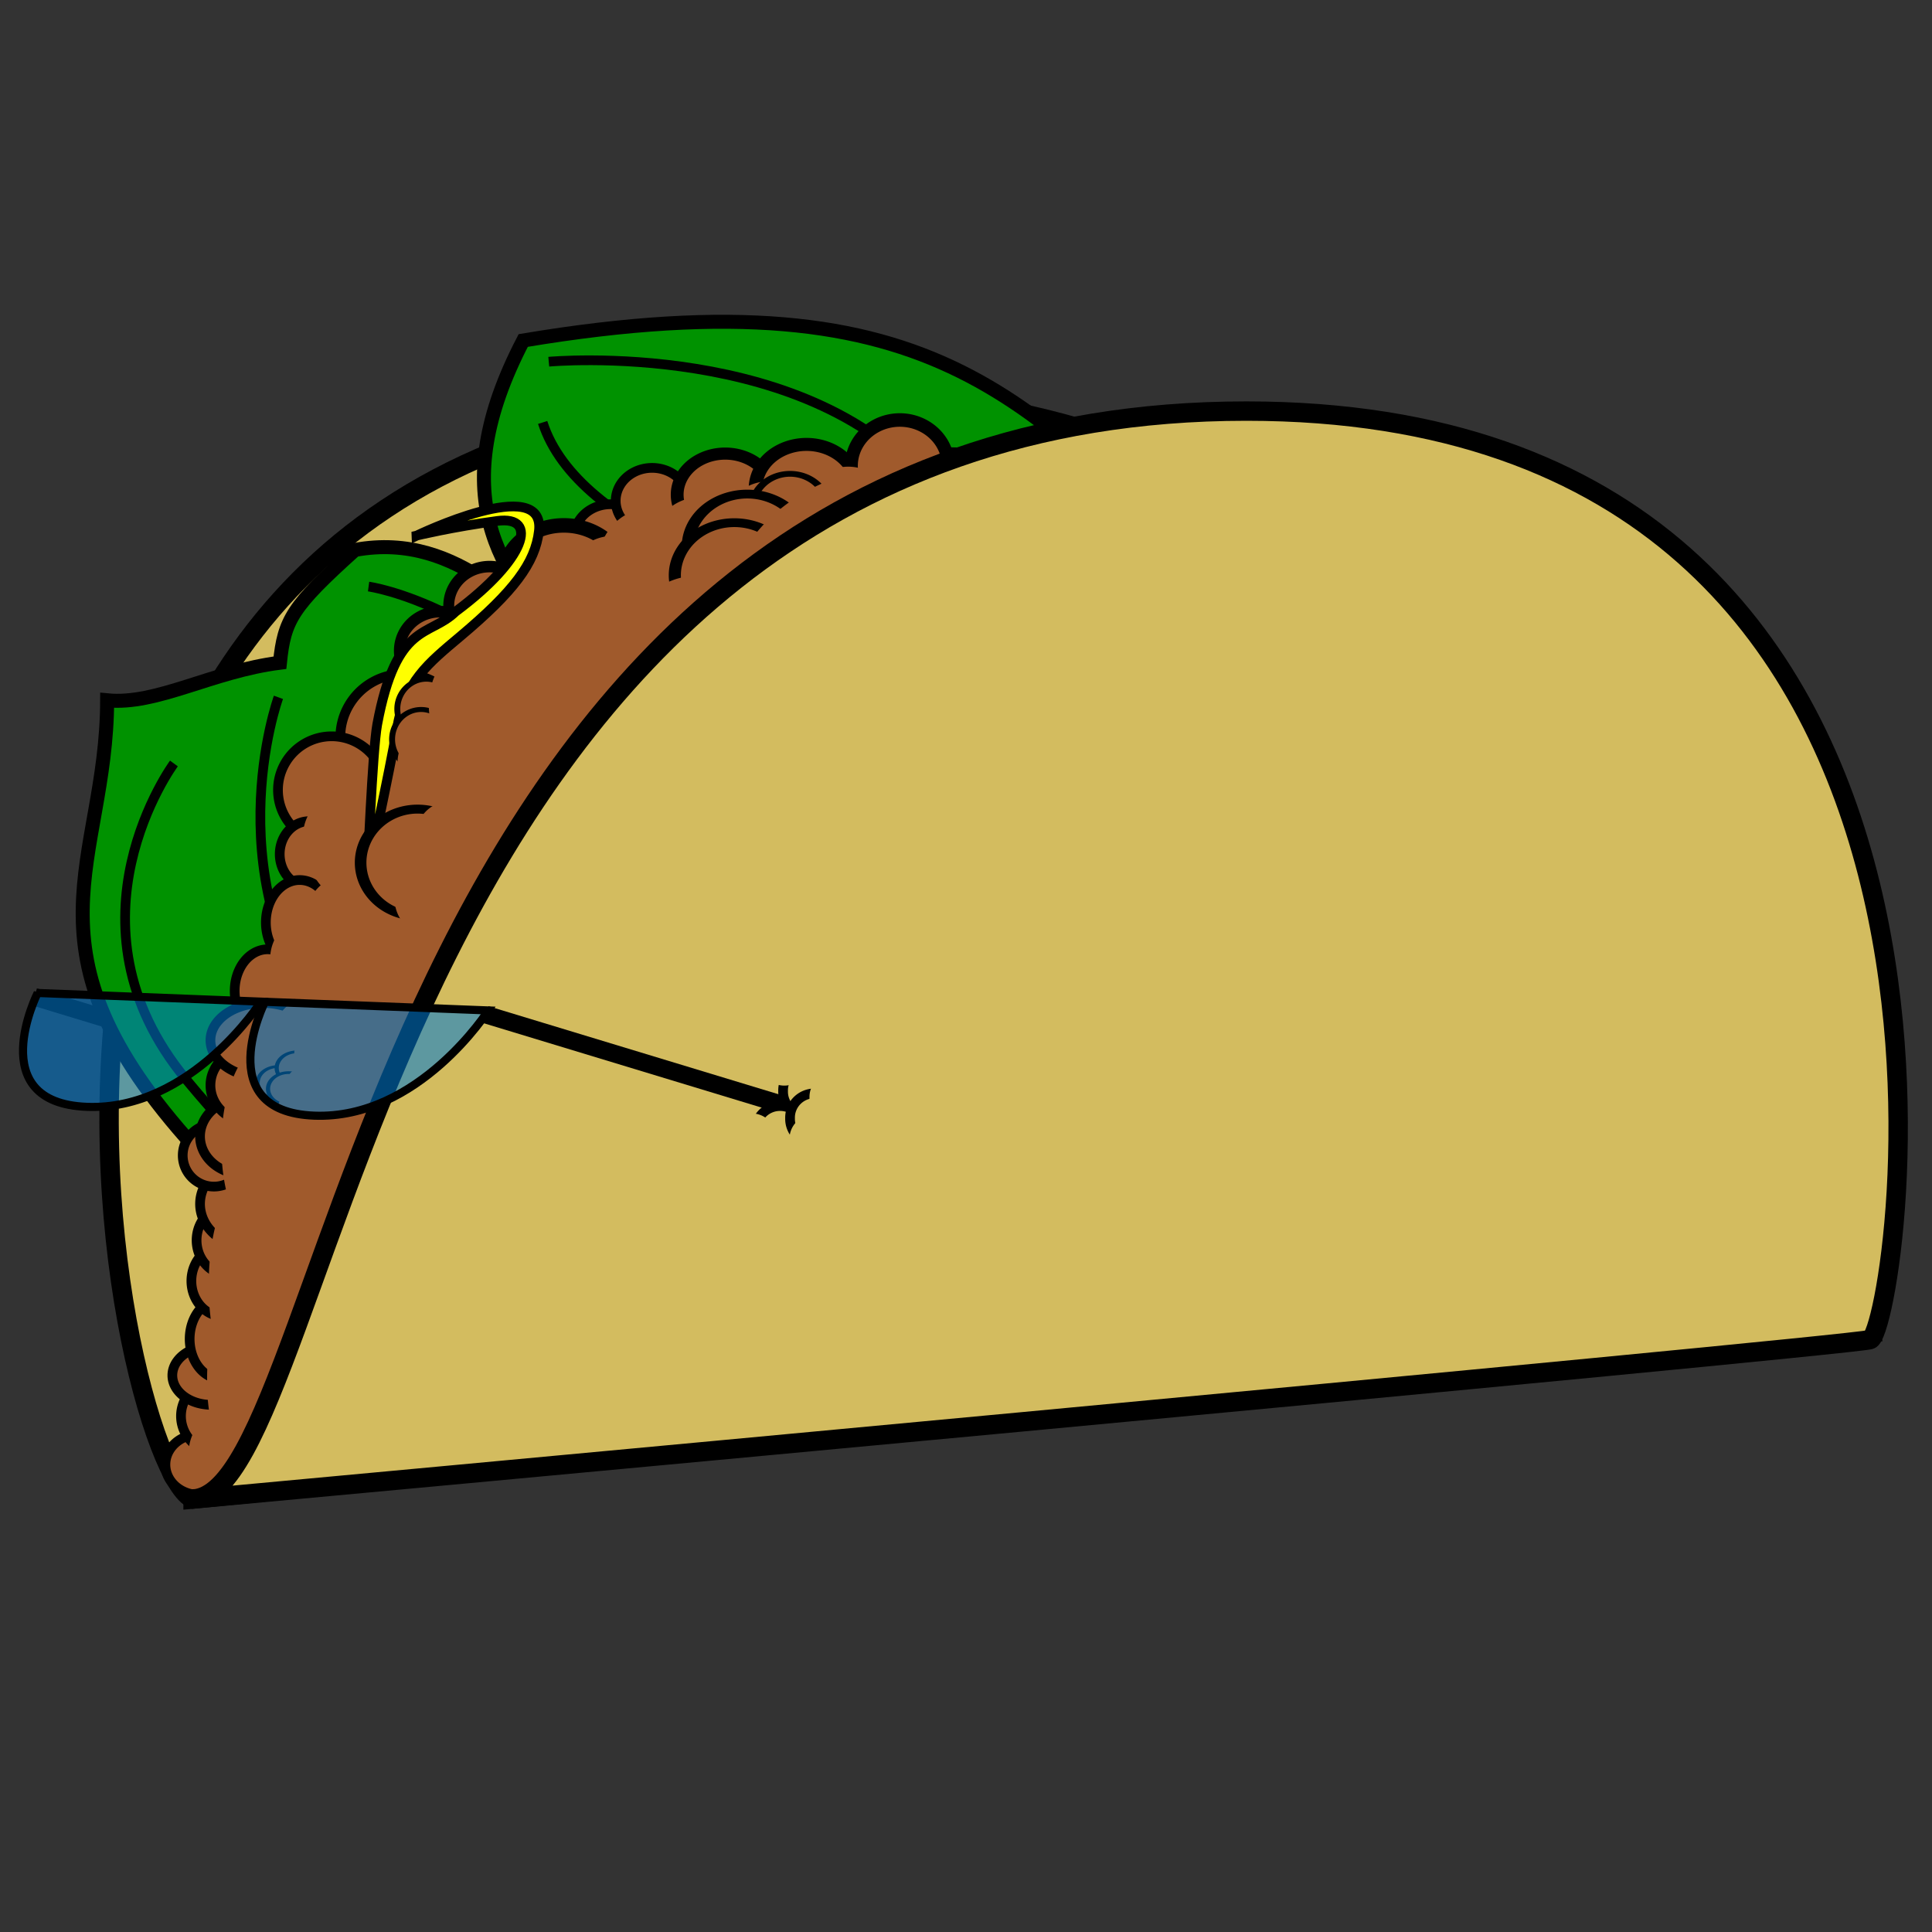 <?xml version="1.0" encoding="UTF-8" standalone="no"?>
<!-- Created with Inkscape (http://www.inkscape.org/) -->

<svg
   xmlns:dc="http://purl.org/dc/elements/1.1/"
   xmlns:cc="http://creativecommons.org/ns#"
   xmlns:rdf="http://www.w3.org/1999/02/22-rdf-syntax-ns#"
   xmlns:svg="http://www.w3.org/2000/svg"
   xmlns="http://www.w3.org/2000/svg"
   xmlns:sodipodi="http://sodipodi.sourceforge.net/DTD/sodipodi-0.dtd"
   xmlns:inkscape="http://www.inkscape.org/namespaces/inkscape"
   width="50"
   height="50"
   id="svg6809"
   version="1.1"
   inkscape:version="0.48.4 r9939"
   sodipodi:docname="Taco1.svg">
  <rect width="100%" height="100%" fill="#333333" stroke="none"/>
  <defs
     id="defs6811" />
  <sodipodi:namedview
     id="base"
     pagecolor="#ffffff"
     bordercolor="#666666"
     borderopacity="1.0"
     inkscape:pageopacity="0.0"
     inkscape:pageshadow="2"
     inkscape:zoom="8.3092903"
     inkscape:cx="40.455411"
     inkscape:cy="39.256369"
     inkscape:document-units="px"
     inkscape:current-layer="layer23"
     showgrid="false"
     inkscape:window-width="1440"
     inkscape:window-height="878"
     inkscape:window-x="-8"
     inkscape:window-y="-8"
     inkscape:window-maximized="1" />
  <g
     inkscape:groupmode="layer"
     id="layer22"
     inkscape:label="GlassesBack"
     transform="translate(0,-100)">
    <path
       style="fill:none;stroke:#000000;stroke-width:0.457;stroke-linecap:butt;stroke-linejoin:miter;stroke-miterlimit:4;stroke-opacity:1;stroke-dasharray:none"
       d="m 0.889,125.799 8.087,2.455"
       id="path8282"
       inkscape:connector-curvature="0" />
  </g>
  <g
     inkscape:label="BodyBack"
     inkscape:groupmode="layer"
     id="layer1"
     transform="translate(0,-1002.362)"
     style="display:inline">
    <path
       style="fill:#d3bc5f;fill-opacity:1;stroke:#000000;stroke-width:0.502px;stroke-linecap:butt;stroke-linejoin:miter;stroke-opacity:1"
       d="m 5.002,1041.156 c -1.973,-0.717 -7.971,-27.559 15.154,-28.604 21.331,-0.964 28.245,24.3 28.245,24.3 z"
       id="path6819"
       inkscape:connector-curvature="0"
       sodipodi:nodetypes="cscc" />
  </g>
  <g
     inkscape:groupmode="layer"
     id="layer21"
     inkscape:label="Lettuce"
     transform="translate(0,-100)">
    <path
       style="fill:#009200;fill-opacity:1;stroke:#000000;stroke-width:0.362;stroke-linecap:butt;stroke-linejoin:miter;stroke-miterlimit:4;stroke-opacity:1;stroke-dasharray:none"
       d="m 5.035,129.688 c -4.694,-5.172 -2.27,-7.346 -2.262,-11.564 1.284,0.129 2.707,-0.75 4.472,-0.973 0.113,-1.106 0.305,-1.445 1.942,-2.919 2.754,-0.509 4.406,1.833 5.547,2.49 -1.858,-1.858 -3.242,-3.969 -1.193,-7.91 10.926,-1.827 13.132,1.76 18.34,6.597 l 2.56,7.808 -4.695,10.507 c 0,0 -9.572,2.144 -10.309,1.845 -0.738,-0.3 -14.401,-5.882 -14.401,-5.882 z"
       id="path8222"
       inkscape:connector-curvature="0"
       sodipodi:nodetypes="cccccccccsc" />
    <path
       style="fill:none;stroke:#000000;stroke-width:0.251;stroke-linecap:butt;stroke-linejoin:miter;stroke-miterlimit:4;stroke-opacity:1;stroke-dasharray:none"
       d="m 14.202,109.361 c 0,0 6.848,-0.634 9.954,3.36"
       id="path8224"
       inkscape:connector-curvature="0" />
    <path
       style="fill:none;stroke:#000000;stroke-width:0.251;stroke-linecap:butt;stroke-linejoin:miter;stroke-miterlimit:4;stroke-opacity:1;stroke-dasharray:none"
       d="m 4.501,119.759 c 0,0 -3.043,4.121 0.317,8.179 3.36,4.058 4.438,3.487 4.438,3.487"
       id="path8226"
       inkscape:connector-curvature="0" />
    <path
       style="fill:none;stroke:#000000;stroke-width:0.251;stroke-linecap:butt;stroke-linejoin:miter;stroke-miterlimit:4;stroke-opacity:1;stroke-dasharray:none"
       d="m 9.539,115.18 c 0,0 3.297,0.444 6.657,4.502 3.36,4.058 -1.902,7.165 -1.902,7.165"
       id="path8226-8"
       inkscape:connector-curvature="0"
       sodipodi:nodetypes="csc" />
    <path
       style="fill:none;stroke:#000000;stroke-width:0.251;stroke-linecap:butt;stroke-linejoin:miter;stroke-miterlimit:4;stroke-opacity:1;stroke-dasharray:none"
       d="m 7.206,118.047 c 0,0 -1.775,4.882 1.585,8.94 3.36,4.058 6.087,-1.649 6.087,-1.649"
       id="path8226-8-1"
       inkscape:connector-curvature="0"
       sodipodi:nodetypes="csc" />
    <path
       style="fill:none;stroke:#000000;stroke-width:0.251;stroke-linecap:butt;stroke-linejoin:miter;stroke-miterlimit:4;stroke-opacity:1;stroke-dasharray:none"
       d="m 14.044,110.933 c 0.899,2.832 6.083,4.493 9.384,4.819"
       id="path8224-8"
       inkscape:connector-curvature="0"
       sodipodi:nodetypes="cc" />
  </g>
  <g
     inkscape:groupmode="layer"
     id="layer14"
     inkscape:label="Meat"
     style="display:inline"
     transform="translate(0,-100)">
    <path
       style="fill:#a05a2c;stroke:#000000;stroke-width:0.251;stroke-linecap:butt;stroke-linejoin:miter;stroke-miterlimit:4;stroke-opacity:1;stroke-dasharray:none"
       d="m 5.092,138.704 c 1.17,-12.378 1.439,-22.652 13.091,-26.183 8.327,-1.974 13.836,-0.577 14.795,6.187 0.959,6.764 -3.054,15.421 -27.886,19.996 z"
       id="path6841"
       inkscape:connector-curvature="0"
       sodipodi:nodetypes="cczc" />
  </g>
  <g
     inkscape:groupmode="layer"
     id="layer16"
     inkscape:label="MeatEdge"
     style="display:inline"
     transform="translate(0,-100)">
    <path
       sodipodi:type="arc"
       style="fill:#a05a2c;fill-opacity:1;fill-rule:nonzero;stroke:#000000;stroke-width:0.5;stroke-linecap:round;stroke-linejoin:miter;stroke-miterlimit:4;stroke-opacity:1;stroke-dasharray:none;stroke-dashoffset:0"
       id="path7353"
       sodipodi:cx="51.517857"
       sodipodi:cy="74.553574"
       sodipodi:rx="1.875"
       sodipodi:ry="1.6964285"
       d="m 53.393,74.554 a 1.875,1.696 0 1 1 -3.75,0 1.875,1.696 0 1 1 3.75,0 z"
       transform="matrix(0.502,0,0,0.502,-10.062,76.475)" />
    <path
       sodipodi:type="arc"
       style="fill:#a05a2c;fill-opacity:1;fill-rule:nonzero;stroke:#000000;stroke-width:0.5;stroke-linecap:round;stroke-linejoin:miter;stroke-miterlimit:4;stroke-opacity:1;stroke-dasharray:none;stroke-dashoffset:0"
       id="path7353-7"
       sodipodi:cx="51.517857"
       sodipodi:cy="74.553574"
       sodipodi:rx="1.875"
       sodipodi:ry="1.6964285"
       d="m 53.393,74.554 a 1.875,1.696 0 1 1 -3.75,0 1.875,1.696 0 1 1 3.75,0 z"
       transform="matrix(0.502,0,0,0.502,-8.986,75.534)" />
    <path
       sodipodi:type="arc"
       style="fill:#a05a2c;fill-opacity:1;fill-rule:nonzero;stroke:#000000;stroke-width:0.5;stroke-linecap:round;stroke-linejoin:miter;stroke-miterlimit:4;stroke-opacity:1;stroke-dasharray:none;stroke-dashoffset:0"
       id="path7353-8"
       sodipodi:cx="51.517857"
       sodipodi:cy="74.553574"
       sodipodi:rx="1.875"
       sodipodi:ry="1.6964285"
       d="m 53.393,74.554 a 1.875,1.696 0 1 1 -3.75,0 1.875,1.696 0 1 1 3.75,0 z"
       transform="matrix(0.663,0,0,0.627,-15.388,66.057)" />
    <path
       sodipodi:type="arc"
       style="fill:#a05a2c;fill-opacity:1;fill-rule:nonzero;stroke:#000000;stroke-width:0.5;stroke-linecap:round;stroke-linejoin:miter;stroke-miterlimit:4;stroke-opacity:1;stroke-dasharray:none;stroke-dashoffset:0"
       id="path7353-82"
       sodipodi:cx="51.517857"
       sodipodi:cy="74.553574"
       sodipodi:rx="1.875"
       sodipodi:ry="1.6964285"
       d="m 53.393,74.554 a 1.875,1.696 0 1 1 -3.75,0 1.875,1.696 0 1 1 3.75,0 z"
       transform="matrix(0.704,0,0,0.673,-15.396,62.468)" />
    <path
       sodipodi:type="arc"
       style="fill:#a05a2c;fill-opacity:1;fill-rule:nonzero;stroke:#000000;stroke-width:0.5;stroke-linecap:round;stroke-linejoin:miter;stroke-miterlimit:4;stroke-opacity:1;stroke-dasharray:none;stroke-dashoffset:0"
       id="path7353-9"
       sodipodi:cx="51.517857"
       sodipodi:cy="74.553574"
       sodipodi:rx="1.875"
       sodipodi:ry="1.6964285"
       d="m 53.393,74.554 a 1.875,1.696 0 1 1 -3.75,0 1.875,1.696 0 1 1 3.75,0 z"
       transform="matrix(0.669,0,0,0.7,-11.178,59.869)" />
    <path
       sodipodi:type="arc"
       style="fill:#a05a2c;fill-opacity:1;fill-rule:nonzero;stroke:#000000;stroke-width:0.5;stroke-linecap:round;stroke-linejoin:miter;stroke-miterlimit:4;stroke-opacity:1;stroke-dasharray:none;stroke-dashoffset:0"
       id="path7353-1"
       sodipodi:cx="51.517857"
       sodipodi:cy="74.553574"
       sodipodi:rx="1.875"
       sodipodi:ry="1.6964285"
       d="m 53.393,74.554 a 1.875,1.696 0 1 1 -3.75,0 1.875,1.696 0 1 1 3.75,0 z"
       transform="matrix(0.812,0,0,0.752,-27.24,58.808)" />
    <path
       sodipodi:type="arc"
       style="fill:#a05a2c;fill-opacity:1;fill-rule:nonzero;stroke:#000000;stroke-width:0.5;stroke-linecap:round;stroke-linejoin:miter;stroke-miterlimit:4;stroke-opacity:1;stroke-dasharray:none;stroke-dashoffset:0"
       id="path7353-1-5"
       sodipodi:cx="51.517857"
       sodipodi:cy="74.553574"
       sodipodi:rx="1.875"
       sodipodi:ry="1.6964285"
       d="m 53.393,74.554 a 1.875,1.696 0 1 1 -3.75,0 1.875,1.696 0 1 1 3.75,0 z"
       transform="matrix(0.564,0,0,0.596,-16.385,71.24)" />
    <path
       sodipodi:type="arc"
       style="fill:#a05a2c;fill-opacity:1;fill-rule:nonzero;stroke:#000000;stroke-width:0.5;stroke-linecap:round;stroke-linejoin:miter;stroke-miterlimit:4;stroke-opacity:1;stroke-dasharray:none;stroke-dashoffset:0"
       id="path7353-1-5-9"
       sodipodi:cx="51.517857"
       sodipodi:cy="74.553574"
       sodipodi:rx="1.875"
       sodipodi:ry="1.6964285"
       d="m 53.393,74.554 a 1.875,1.696 0 1 1 -3.75,0 1.875,1.696 0 1 1 3.75,0 z"
       transform="matrix(0.564,0,0,0.596,-17.663,72.406)" />
    <path
       sodipodi:type="arc"
       style="fill:#a05a2c;fill-opacity:1;fill-rule:nonzero;stroke:#000000;stroke-width:0.5;stroke-linecap:round;stroke-linejoin:miter;stroke-miterlimit:4;stroke-opacity:1;stroke-dasharray:none;stroke-dashoffset:0"
       id="path7444"
       sodipodi:cx="42.276787"
       sodipodi:cy="83.258926"
       sodipodi:rx="3.2589285"
       sodipodi:ry="3.2589285"
       d="m 45.536,83.259 a 3.259,3.259 0 1 1 -6.518,0 3.259,3.259 0 1 1 6.518,0 z"
       transform="matrix(0.502,0,0,0.502,-10.779,77.282)" />
    <path
       sodipodi:type="arc"
       style="fill:#a05a2c;fill-opacity:1;fill-rule:nonzero;stroke:#000000;stroke-width:0.5;stroke-linecap:round;stroke-linejoin:miter;stroke-miterlimit:4;stroke-opacity:1;stroke-dasharray:none;stroke-dashoffset:0"
       id="path7446"
       sodipodi:cx="38.57143"
       sodipodi:cy="85.98214"
       sodipodi:rx="2.7678571"
       sodipodi:ry="2.7678571"
       d="m 41.339,85.982 a 2.768,2.768 0 1 1 -5.536,0 2.768,2.768 0 1 1 5.536,0 z"
       transform="matrix(0.502,0,0,0.502,-10.779,77.282)" />
    <path
       sodipodi:type="arc"
       style="fill:#a05a2c;fill-opacity:1;fill-rule:nonzero;stroke:#000000;stroke-width:0.5;stroke-linecap:round;stroke-linejoin:miter;stroke-miterlimit:4;stroke-opacity:1;stroke-dasharray:none;stroke-dashoffset:0"
       id="path7448"
       sodipodi:cx="37.410713"
       sodipodi:cy="89.285713"
       sodipodi:rx="1.5178572"
       sodipodi:ry="1.6964285"
       d="m 38.929,89.286 a 1.518,1.696 0 1 1 -3.036,0 1.518,1.696 0 1 1 3.036,0 z"
       transform="matrix(0.502,0,0,0.502,-10.779,77.282)" />
    <path
       sodipodi:type="arc"
       style="fill:#a05a2c;fill-opacity:1;fill-rule:nonzero;stroke:#000000;stroke-width:0.5;stroke-linecap:round;stroke-linejoin:miter;stroke-miterlimit:4;stroke-opacity:1;stroke-dasharray:none;stroke-dashoffset:0"
       id="path7450"
       sodipodi:cx="36.919643"
       sodipodi:cy="92.8125"
       sodipodi:rx="1.7410715"
       sodipodi:ry="2.1875"
       d="m 38.661,92.812 a 1.741,2.188 0 1 1 -3.482,0 1.741,2.188 0 1 1 3.482,0 z"
       transform="matrix(0.502,0,0,0.502,-10.779,77.282)" />
    <path
       sodipodi:type="arc"
       style="fill:#a05a2c;fill-opacity:1;fill-rule:nonzero;stroke:#000000;stroke-width:0.5;stroke-linecap:round;stroke-linejoin:miter;stroke-miterlimit:4;stroke-opacity:1;stroke-dasharray:none;stroke-dashoffset:0"
       id="path7452"
       sodipodi:cx="35.267857"
       sodipodi:cy="96.339287"
       sodipodi:rx="1.6964285"
       sodipodi:ry="2.1428571"
       d="m 36.964,96.339 a 1.696,2.143 0 1 1 -3.393,0 1.696,2.143 0 1 1 3.393,0 z"
       transform="matrix(0.502,0,0,0.502,-10.779,77.282)" />
    <path
       sodipodi:type="arc"
       style="fill:#a05a2c;fill-opacity:1;fill-rule:nonzero;stroke:#000000;stroke-width:0.5;stroke-linecap:round;stroke-linejoin:miter;stroke-miterlimit:4;stroke-opacity:1;stroke-dasharray:none;stroke-dashoffset:0"
       id="path7454"
       sodipodi:cx="31.741072"
       sodipodi:cy="120.75893"
       sodipodi:rx="1.7410715"
       sodipodi:ry="1.5625"
       d="m 33.482,120.759 a 1.741,1.562 0 1 1 -3.482,0 1.741,1.562 0 1 1 3.482,0 z"
       transform="matrix(0.502,0,0,0.502,-10.779,77.282)" />
    <path
       sodipodi:type="arc"
       style="fill:#a05a2c;fill-opacity:1;fill-rule:nonzero;stroke:#000000;stroke-width:0.5;stroke-linecap:round;stroke-linejoin:miter;stroke-miterlimit:4;stroke-opacity:1;stroke-dasharray:none;stroke-dashoffset:0"
       id="path7456"
       sodipodi:cx="32.8125"
       sodipodi:cy="118.25893"
       sodipodi:rx="2.0089285"
       sodipodi:ry="1.9196428"
       d="m 34.821,118.259 a 2.009,1.92 0 1 1 -4.018,0 2.009,1.92 0 1 1 4.018,0 z"
       transform="matrix(0.502,0,0,0.502,-10.779,77.282)" />
    <path
       sodipodi:type="arc"
       style="fill:#a05a2c;fill-opacity:1;fill-rule:nonzero;stroke:#000000;stroke-width:0.5;stroke-linecap:round;stroke-linejoin:miter;stroke-miterlimit:4;stroke-opacity:1;stroke-dasharray:none;stroke-dashoffset:0"
       id="path7458"
       sodipodi:cx="31.741072"
       sodipodi:cy="116.07143"
       sodipodi:rx="2.0089285"
       sodipodi:ry="1.5178572"
       d="m 33.75,116.071 a 2.009,1.518 0 1 1 -4.018,0 2.009,1.518 0 1 1 4.018,0 z"
       transform="matrix(0.502,0,0,0.502,-10.465,77.327)" />
    <path
       sodipodi:type="arc"
       style="fill:#a05a2c;fill-opacity:1;fill-rule:nonzero;stroke:#000000;stroke-width:0.5;stroke-linecap:round;stroke-linejoin:miter;stroke-miterlimit:4;stroke-opacity:1;stroke-dasharray:none;stroke-dashoffset:0"
       id="path7460"
       sodipodi:cx="32.857143"
       sodipodi:cy="114.28571"
       sodipodi:rx="1.6071428"
       sodipodi:ry="2.0535715"
       d="m 34.464,114.286 a 1.607,2.054 0 1 1 -3.214,0 1.607,2.054 0 1 1 3.214,0 z"
       transform="matrix(0.502,0,0,0.502,-10.779,77.282)" />
    <path
       sodipodi:type="arc"
       style="fill:#a05a2c;fill-opacity:1;fill-rule:nonzero;stroke:#000000;stroke-width:0.5;stroke-linecap:round;stroke-linejoin:miter;stroke-miterlimit:4;stroke-opacity:1;stroke-dasharray:none;stroke-dashoffset:0"
       id="path7462"
       sodipodi:cx="32.99107"
       sodipodi:cy="111.29464"
       sodipodi:rx="1.6517857"
       sodipodi:ry="1.8303572"
       d="m 34.643,111.295 a 1.652,1.83 0 1 1 -3.304,0 1.652,1.83 0 1 1 3.304,0 z"
       transform="matrix(0.502,0,0,0.502,-10.779,77.282)" />
    <path
       sodipodi:type="arc"
       style="fill:#a05a2c;fill-opacity:1;fill-rule:nonzero;stroke:#000000;stroke-width:0.5;stroke-linecap:round;stroke-linejoin:miter;stroke-miterlimit:4;stroke-opacity:1;stroke-dasharray:none;stroke-dashoffset:0"
       id="path7464"
       sodipodi:cx="33.25893"
       sodipodi:cy="109.19643"
       sodipodi:rx="1.6517857"
       sodipodi:ry="1.7857143"
       d="m 34.911,109.196 a 1.652,1.786 0 1 1 -3.304,0 1.652,1.786 0 1 1 3.304,0 z"
       transform="matrix(0.502,0,0,0.502,-10.779,77.282)" />
    <path
       sodipodi:type="arc"
       style="fill:#a05a2c;fill-opacity:1;fill-rule:nonzero;stroke:#000000;stroke-width:0.5;stroke-linecap:round;stroke-linejoin:miter;stroke-miterlimit:4;stroke-opacity:1;stroke-dasharray:none;stroke-dashoffset:0"
       id="path7466"
       sodipodi:cx="34.375"
       sodipodi:cy="107.32143"
       sodipodi:rx="2.5892856"
       sodipodi:ry="2.2321429"
       d="m 36.964,107.321 a 2.589,2.232 0 1 1 -5.179,0 2.589,2.232 0 1 1 5.179,0 z"
       transform="matrix(0.502,0,0,0.502,-10.779,77.282)" />
    <path
       sodipodi:type="arc"
       style="fill:#a05a2c;fill-opacity:1;fill-rule:nonzero;stroke:#000000;stroke-width:0.5;stroke-linecap:round;stroke-linejoin:miter;stroke-miterlimit:4;stroke-opacity:1;stroke-dasharray:none;stroke-dashoffset:0"
       id="path7468"
       sodipodi:cx="32.5"
       sodipodi:cy="104.82143"
       sodipodi:rx="1.6071428"
       sodipodi:ry="1.6071428"
       d="m 34.107,104.821 a 1.607,1.607 0 1 1 -3.214,0 1.607,1.607 0 1 1 3.214,0 z"
       transform="matrix(0.502,0,0,0.502,-10.779,77.282)" />
    <path
       sodipodi:type="arc"
       style="fill:#a05a2c;fill-opacity:1;fill-rule:nonzero;stroke:#000000;stroke-width:0.5;stroke-linecap:round;stroke-linejoin:miter;stroke-miterlimit:4;stroke-opacity:1;stroke-dasharray:none;stroke-dashoffset:0"
       id="path7470"
       sodipodi:cx="34.0625"
       sodipodi:cy="103.83929"
       sodipodi:rx="2.2767856"
       sodipodi:ry="1.9642857"
       d="m 36.339,103.839 a 2.277,1.964 0 1 1 -4.554,0 2.277,1.964 0 1 1 4.554,0 z"
       transform="matrix(0.502,0,0,0.502,-10.779,77.282)" />
    <path
       sodipodi:type="arc"
       style="fill:#a05a2c;fill-opacity:1;fill-rule:nonzero;stroke:#000000;stroke-width:0.5;stroke-linecap:round;stroke-linejoin:miter;stroke-miterlimit:4;stroke-opacity:1;stroke-dasharray:none;stroke-dashoffset:0"
       id="path7472"
       sodipodi:cx="34.419643"
       sodipodi:cy="101.20536"
       sodipodi:rx="2.0982144"
       sodipodi:ry="1.9196428"
       d="m 36.518,101.205 a 2.098,1.92 0 1 1 -4.196,0 2.098,1.92 0 1 1 4.196,0 z"
       transform="matrix(0.502,0,0,0.502,-10.779,77.282)" />
    <path
       sodipodi:type="arc"
       style="fill:#a05a2c;fill-opacity:1;fill-rule:nonzero;stroke:#000000;stroke-width:0.5;stroke-linecap:round;stroke-linejoin:miter;stroke-miterlimit:4;stroke-opacity:1;stroke-dasharray:none;stroke-dashoffset:0"
       id="path7474"
       sodipodi:cx="35.044643"
       sodipodi:cy="98.883926"
       sodipodi:rx="2.7232144"
       sodipodi:ry="1.9196428"
       d="m 37.768,98.884 a 2.723,1.92 0 1 1 -5.446,0 2.723,1.92 0 1 1 5.446,0 z"
       transform="matrix(0.502,0,0,0.502,-10.779,77.282)" />
  </g>
  <g
     inkscape:groupmode="layer"
     id="layer15"
     inkscape:label="MeatEdgeFill"
     style="display:inline"
     transform="translate(0,-100)">
    <path
       sodipodi:type="arc"
       style="fill:#a05a2c;fill-opacity:1;fill-rule:nonzero;stroke:#000000;stroke-width:0;stroke-linecap:round;stroke-linejoin:miter;stroke-miterlimit:4;stroke-opacity:1;stroke-dasharray:none;stroke-dashoffset:0"
       id="path7478"
       sodipodi:cx="45.044643"
       sodipodi:cy="84.41964"
       sodipodi:rx="1.9196428"
       sodipodi:ry="2.0982144"
       d="m 46.964,84.42 a 1.92,2.098 0 1 1 -3.839,0 1.92,2.098 0 1 1 3.839,0 z"
       transform="matrix(0.689,0,0,0.716,-20.675,60.634)" />
    <path
       sodipodi:type="arc"
       style="fill:#a05a2c;fill-opacity:1;fill-rule:nonzero;stroke:#000000;stroke-width:0;stroke-linecap:round;stroke-linejoin:miter;stroke-miterlimit:4;stroke-opacity:1;stroke-dasharray:none;stroke-dashoffset:0"
       id="path7478-8"
       sodipodi:cx="45.044643"
       sodipodi:cy="84.41964"
       sodipodi:rx="1.9196428"
       sodipodi:ry="2.0982144"
       d="m 46.964,84.42 a 1.92,2.098 0 1 1 -3.839,0 1.92,2.098 0 1 1 3.839,0 z"
       transform="matrix(0.502,0,0,0.502,-13.805,79.277)" />
    <path
       sodipodi:type="arc"
       style="fill:#a05a2c;fill-opacity:1;fill-rule:nonzero;stroke:#000000;stroke-width:0;stroke-linecap:round;stroke-linejoin:miter;stroke-miterlimit:4;stroke-opacity:1;stroke-dasharray:none;stroke-dashoffset:0"
       id="path7478-8-4"
       sodipodi:cx="45.044643"
       sodipodi:cy="84.41964"
       sodipodi:rx="1.9196428"
       sodipodi:ry="2.0982144"
       d="m 46.964,84.42 a 1.92,2.098 0 1 1 -3.839,0 1.92,2.098 0 1 1 3.839,0 z"
       transform="matrix(0.502,0,0,0.502,-14.657,82.46)" />
    <path
       sodipodi:type="arc"
       style="fill:#a05a2c;fill-opacity:1;fill-rule:nonzero;stroke:#000000;stroke-width:0;stroke-linecap:round;stroke-linejoin:miter;stroke-miterlimit:4;stroke-opacity:1;stroke-dasharray:none;stroke-dashoffset:0"
       id="path7478-8-0"
       sodipodi:cx="45.044643"
       sodipodi:cy="84.41964"
       sodipodi:rx="1.9196428"
       sodipodi:ry="2.0982144"
       d="m 46.964,84.42 a 1.92,2.098 0 1 1 -3.839,0 1.92,2.098 0 1 1 3.839,0 z"
       transform="matrix(0.502,0,0,0.502,-13.626,79.77)" />
    <path
       sodipodi:type="arc"
       style="fill:#a05a2c;fill-opacity:1;fill-rule:nonzero;stroke:#000000;stroke-width:0;stroke-linecap:round;stroke-linejoin:miter;stroke-miterlimit:4;stroke-opacity:1;stroke-dasharray:none;stroke-dashoffset:0"
       id="path7478-8-4-7"
       sodipodi:cx="45.044643"
       sodipodi:cy="84.41964"
       sodipodi:rx="1.9196428"
       sodipodi:ry="2.0982144"
       d="m 46.964,84.42 a 1.92,2.098 0 1 1 -3.839,0 1.92,2.098 0 1 1 3.839,0 z"
       transform="matrix(0.502,0,0,0.502,-14.587,84.511)" />
    <path
       sodipodi:type="arc"
       style="fill:#a05a2c;fill-opacity:1;fill-rule:nonzero;stroke:#000000;stroke-width:0;stroke-linecap:round;stroke-linejoin:miter;stroke-miterlimit:4;stroke-opacity:1;stroke-dasharray:none;stroke-dashoffset:0"
       id="path7478-8-4-6"
       sodipodi:cx="45.044643"
       sodipodi:cy="84.41964"
       sodipodi:rx="1.9196428"
       sodipodi:ry="2.0982144"
       d="m 46.964,84.42 a 1.92,2.098 0 1 1 -3.839,0 1.92,2.098 0 1 1 3.839,0 z"
       transform="matrix(0.502,0,0,0.502,-15.061,84.837)" />
    <path
       sodipodi:type="arc"
       style="fill:#a05a2c;fill-opacity:1;fill-rule:nonzero;stroke:#000000;stroke-width:0;stroke-linecap:round;stroke-linejoin:miter;stroke-miterlimit:4;stroke-opacity:1;stroke-dasharray:none;stroke-dashoffset:0"
       id="path7478-8-4-3"
       sodipodi:cx="45.044643"
       sodipodi:cy="84.41964"
       sodipodi:rx="1.9196428"
       sodipodi:ry="2.0982144"
       d="m 46.964,84.42 a 1.92,2.098 0 1 1 -3.839,0 1.92,2.098 0 1 1 3.839,0 z"
       transform="matrix(0.561,0,0,1.293,-18.789,24.103)" />
    <path
       sodipodi:type="arc"
       style="fill:#a05a2c;fill-opacity:1;fill-rule:nonzero;stroke:#000000;stroke-width:0;stroke-linecap:round;stroke-linejoin:miter;stroke-miterlimit:4;stroke-opacity:1;stroke-dasharray:none;stroke-dashoffset:0"
       id="path7478-8-4-3-6"
       sodipodi:cx="45.044643"
       sodipodi:cy="84.41964"
       sodipodi:rx="1.9196428"
       sodipodi:ry="2.0982144"
       d="m 46.964,84.42 a 1.92,2.098 0 1 1 -3.839,0 1.92,2.098 0 1 1 3.839,0 z"
       transform="matrix(0.724,0,0,1.293,-25.49,20.484)" />
    <path
       sodipodi:type="arc"
       style="fill:#a05a2c;fill-opacity:1;fill-rule:nonzero;stroke:#000000;stroke-width:0;stroke-linecap:round;stroke-linejoin:miter;stroke-miterlimit:4;stroke-opacity:1;stroke-dasharray:none;stroke-dashoffset:0"
       id="path7478-8-4-3-6-1"
       sodipodi:cx="45.044643"
       sodipodi:cy="84.41964"
       sodipodi:rx="1.9196428"
       sodipodi:ry="2.0982144"
       d="m 46.964,84.42 a 1.92,2.098 0 1 1 -3.839,0 1.92,2.098 0 1 1 3.839,0 z"
       transform="matrix(0.724,0,0,1.293,-25.862,26.569)" />
    <path
       sodipodi:type="arc"
       style="fill:#a05a2c;fill-opacity:1;fill-rule:nonzero;stroke:#000000;stroke-width:0;stroke-linecap:round;stroke-linejoin:miter;stroke-miterlimit:4;stroke-opacity:1;stroke-dasharray:none;stroke-dashoffset:0"
       id="path7478-8-0-5"
       sodipodi:cx="45.044643"
       sodipodi:cy="84.41964"
       sodipodi:rx="1.9196428"
       sodipodi:ry="2.0982144"
       d="m 46.964,84.42 a 1.92,2.098 0 1 1 -3.839,0 1.92,2.098 0 1 1 3.839,0 z"
       transform="matrix(0.502,0,0,0.502,-16.764,95.238)" />
    <path
       sodipodi:type="arc"
       style="fill:#a05a2c;fill-opacity:1;fill-rule:nonzero;stroke:#000000;stroke-width:0;stroke-linecap:round;stroke-linejoin:miter;stroke-miterlimit:4;stroke-opacity:1;stroke-dasharray:none;stroke-dashoffset:0"
       id="path7478-8-0-5-4-2"
       sodipodi:cx="45.044643"
       sodipodi:cy="84.41964"
       sodipodi:rx="1.9196428"
       sodipodi:ry="2.0982144"
       d="m 46.964,84.42 a 1.92,2.098 0 1 1 -3.839,0 1.92,2.098 0 1 1 3.839,0 z"
       transform="matrix(0.502,0,0,0.502,-13.716,81.384)" />
    <path
       sodipodi:type="arc"
       style="fill:#a05a2c;fill-opacity:1;fill-rule:nonzero;stroke:#000000;stroke-width:0;stroke-linecap:round;stroke-linejoin:miter;stroke-miterlimit:4;stroke-opacity:1;stroke-dasharray:none;stroke-dashoffset:0"
       id="path7478-0"
       sodipodi:cx="45.044643"
       sodipodi:cy="84.41964"
       sodipodi:rx="1.9196428"
       sodipodi:ry="2.0982144"
       d="m 46.964,84.42 a 1.92,2.098 0 1 1 -3.839,0 1.92,2.098 0 1 1 3.839,0 z"
       transform="matrix(0.689,0,0,1.1,-19.033,27.805)" />
    <path
       sodipodi:type="arc"
       style="fill:#a05a2c;fill-opacity:1;fill-rule:nonzero;stroke:#000000;stroke-width:0;stroke-linecap:round;stroke-linejoin:miter;stroke-miterlimit:4;stroke-opacity:1;stroke-dasharray:none;stroke-dashoffset:0"
       id="path7478-0-9"
       sodipodi:cx="45.044643"
       sodipodi:cy="84.41964"
       sodipodi:rx="1.9196428"
       sodipodi:ry="2.0982144"
       d="m 46.964,84.42 a 1.92,2.098 0 1 1 -3.839,0 1.92,2.098 0 1 1 3.839,0 z"
       transform="matrix(0.736,0,0,0.662,-20.386,61.045)" />
    <path
       sodipodi:type="arc"
       style="fill:#a05a2c;fill-opacity:1;fill-rule:nonzero;stroke:#000000;stroke-width:0;stroke-linecap:round;stroke-linejoin:miter;stroke-miterlimit:4;stroke-opacity:1;stroke-dasharray:none;stroke-dashoffset:0"
       id="path7478-0-9-7"
       sodipodi:cx="45.044643"
       sodipodi:cy="84.41964"
       sodipodi:rx="1.9196428"
       sodipodi:ry="2.0982144"
       d="m 46.964,84.42 a 1.92,2.098 0 1 1 -3.839,0 1.92,2.098 0 1 1 3.839,0 z"
       transform="matrix(0.689,0,0,0.716,-16.931,55.769)" />
    <path
       sodipodi:type="arc"
       style="fill:#a05a2c;fill-opacity:1;fill-rule:nonzero;stroke:#000000;stroke-width:0;stroke-linecap:round;stroke-linejoin:miter;stroke-miterlimit:4;stroke-opacity:1;stroke-dasharray:none;stroke-dashoffset:0"
       id="path7478-0-9-7-3"
       sodipodi:cx="45.044643"
       sodipodi:cy="84.41964"
       sodipodi:rx="1.9196428"
       sodipodi:ry="2.0982144"
       d="m 46.964,84.42 a 1.92,2.098 0 1 1 -3.839,0 1.92,2.098 0 1 1 3.839,0 z"
       transform="matrix(0.689,0,0,0.716,-15.183,54.962)" />
    <path
       sodipodi:type="arc"
       style="fill:#a05a2c;fill-opacity:1;fill-rule:nonzero;stroke:#000000;stroke-width:0;stroke-linecap:round;stroke-linejoin:miter;stroke-miterlimit:4;stroke-opacity:1;stroke-dasharray:none;stroke-dashoffset:0"
       id="path7478-0-9-7-3-7"
       sodipodi:cx="45.044643"
       sodipodi:cy="84.41964"
       sodipodi:rx="1.9196428"
       sodipodi:ry="2.0982144"
       d="m 46.964,84.42 a 1.92,2.098 0 1 1 -3.839,0 1.92,2.098 0 1 1 3.839,0 z"
       transform="matrix(0.689,0,0,0.716,-14.257,54.261)" />
    <path
       sodipodi:type="arc"
       style="fill:#a05a2c;fill-opacity:1;fill-rule:nonzero;stroke:#000000;stroke-width:0;stroke-linecap:round;stroke-linejoin:miter;stroke-miterlimit:4;stroke-opacity:1;stroke-dasharray:none;stroke-dashoffset:0"
       id="path7478-0-9-7-3-7-2-6"
       sodipodi:cx="45.044643"
       sodipodi:cy="84.41964"
       sodipodi:rx="1.9196428"
       sodipodi:ry="2.0982144"
       d="m 46.964,84.42 a 1.92,2.098 0 1 1 -3.839,0 1.92,2.098 0 1 1 3.839,0 z"
       transform="matrix(0.689,0,0,0.716,-11.149,53.549)" />
    <path
       sodipodi:type="arc"
       style="fill:#a05a2c;fill-opacity:1;fill-rule:nonzero;stroke:#000000;stroke-width:0;stroke-linecap:round;stroke-linejoin:miter;stroke-miterlimit:4;stroke-opacity:1;stroke-dasharray:none;stroke-dashoffset:0"
       id="path7478-0-9-7-3-7-2-6-0"
       sodipodi:cx="45.044643"
       sodipodi:cy="84.41964"
       sodipodi:rx="1.9196428"
       sodipodi:ry="2.0982144"
       d="m 46.964,84.42 a 1.92,2.098 0 1 1 -3.839,0 1.92,2.098 0 1 1 3.839,0 z"
       transform="matrix(0.689,0,0,0.716,-9.085,53.169)" />
    <path
       sodipodi:type="arc"
       style="fill:#a05a2c;fill-opacity:1;fill-rule:nonzero;stroke:#000000;stroke-width:0;stroke-linecap:round;stroke-linejoin:miter;stroke-miterlimit:4;stroke-opacity:1;stroke-dasharray:none;stroke-dashoffset:0"
       id="path7478-0-9-7-3-7-2-6-0-1"
       sodipodi:cx="45.044643"
       sodipodi:cy="84.41964"
       sodipodi:rx="1.9196428"
       sodipodi:ry="2.0982144"
       d="m 46.964,84.42 a 1.92,2.098 0 1 1 -3.839,0 1.92,2.098 0 1 1 3.839,0 z"
       transform="matrix(0.689,0,0,0.716,-7.337,52.9)" />
    <path
       sodipodi:type="arc"
       style="fill:#a05a2c;fill-opacity:1;fill-rule:nonzero;stroke:#000000;stroke-width:0;stroke-linecap:round;stroke-linejoin:miter;stroke-miterlimit:4;stroke-opacity:1;stroke-dasharray:none;stroke-dashoffset:0"
       id="path7478-0-9-7-3-7-2-6-6"
       sodipodi:cx="45.044643"
       sodipodi:cy="84.41964"
       sodipodi:rx="1.9196428"
       sodipodi:ry="2.0982144"
       d="m 46.964,84.42 a 1.92,2.098 0 1 1 -3.839,0 1.92,2.098 0 1 1 3.839,0 z"
       transform="matrix(0.689,0,0,0.716,-12.945,53.963)" />
  </g>
  <g
     inkscape:groupmode="layer"
     id="layer20"
     inkscape:label="Cheese"
     transform="translate(0,-100)">
    <path
       style="fill:#ffff00;stroke:#000000;stroke-width:0.251;stroke-linecap:butt;stroke-linejoin:miter;stroke-miterlimit:4;stroke-opacity:1;stroke-dasharray:none"
       d="m 10.778,113.862 c 0,0 0.955,-0.229 2.092,-0.38 1.082,-0.144 0.747,0.991 -1.078,2.346 -0.694,0.674 -1.528,0.248 -2.029,2.917 -0.127,0.697 -0.254,3.868 -0.254,3.868 0,0 0.581,-2.683 0.761,-3.741 0.21,-1.234 0.803,-1.697 1.649,-2.409 1.365,-1.149 1.935,-1.889 2.029,-2.726 0.167,-1.488 -3.17,0.127 -3.17,0.127 z"
       id="path8219"
       inkscape:connector-curvature="0"
       sodipodi:nodetypes="cscccsssc" />
  </g>
  <g
     inkscape:groupmode="layer"
     id="layer17"
     inkscape:label="MeatDetail"
     style="display:inline"
     transform="translate(0,-100)">
    <path
       sodipodi:type="arc"
       style="fill:#a05a2c;fill-opacity:1;fill-rule:nonzero;stroke:#000000;stroke-width:0.5;stroke-linecap:round;stroke-linejoin:miter;stroke-miterlimit:4;stroke-opacity:1;stroke-dasharray:none;stroke-dashoffset:0"
       id="path7860"
       sodipodi:cx="50.848213"
       sodipodi:cy="73.258926"
       sodipodi:rx="2.4553571"
       sodipodi:ry="2.9910715"
       d="m 53.304,73.259 a 2.455,2.991 0 1 1 -4.911,0 2.455,2.991 0 1 1 4.911,0 z"
       transform="matrix(0.399,0,0,0.298,0.158,91.323)" />
    <path
       sodipodi:type="arc"
       style="fill:#a05a2c;fill-opacity:1;fill-rule:nonzero;stroke:#000000;stroke-width:0.5;stroke-linecap:round;stroke-linejoin:miter;stroke-miterlimit:4;stroke-opacity:1;stroke-dasharray:none;stroke-dashoffset:0;display:inline"
       id="path7860-5"
       sodipodi:cx="50.848213"
       sodipodi:cy="73.258926"
       sodipodi:rx="2.4553571"
       sodipodi:ry="2.9910715"
       d="m 53.304,73.259 a 2.455,2.991 0 1 1 -4.911,0 2.455,2.991 0 1 1 4.911,0 z"
       transform="matrix(0.627,0,0,0.455,-12.542,80.815)" />
    <path
       sodipodi:type="arc"
       style="fill:#a05a2c;fill-opacity:1;fill-rule:nonzero;stroke:#000000;stroke-width:0.5;stroke-linecap:round;stroke-linejoin:miter;stroke-miterlimit:4;stroke-opacity:1;stroke-dasharray:none;stroke-dashoffset:0;display:inline"
       id="path7860-5-4"
       sodipodi:cx="50.848213"
       sodipodi:cy="73.258926"
       sodipodi:rx="2.4553571"
       sodipodi:ry="2.9910715"
       d="m 53.304,73.259 a 2.455,2.991 0 1 1 -4.911,0 2.455,2.991 0 1 1 4.911,0 z"
       transform="matrix(0.627,0,0,0.455,-12.878,81.555)" />
    <path
       sodipodi:type="arc"
       style="fill:#a05a2c;fill-opacity:1;fill-rule:nonzero;stroke:#000000;stroke-width:0.5;stroke-linecap:round;stroke-linejoin:miter;stroke-miterlimit:4;stroke-opacity:1;stroke-dasharray:none;stroke-dashoffset:0;display:inline"
       id="path7860-5-4-1"
       sodipodi:cx="50.848213"
       sodipodi:cy="73.258926"
       sodipodi:rx="2.4553571"
       sodipodi:ry="2.9910715"
       d="m 53.304,73.259 a 2.455,2.991 0 1 1 -4.911,0 2.455,2.991 0 1 1 4.911,0 z"
       transform="matrix(0.306,0,0,0.258,-4.526,99.448)" />
    <path
       sodipodi:type="arc"
       style="fill:#a05a2c;fill-opacity:1;fill-rule:nonzero;stroke:#000000;stroke-width:0.5;stroke-linecap:round;stroke-linejoin:miter;stroke-miterlimit:4;stroke-opacity:1;stroke-dasharray:none;stroke-dashoffset:0;display:inline"
       id="path7860-5-4-1-2"
       sodipodi:cx="50.848213"
       sodipodi:cy="73.258926"
       sodipodi:rx="2.4553571"
       sodipodi:ry="2.9910715"
       d="m 53.304,73.259 a 2.455,2.991 0 1 1 -4.911,0 2.455,2.991 0 1 1 4.911,0 z"
       transform="matrix(0.306,0,0,0.258,-4.661,100.233)" />
    <path
       sodipodi:type="arc"
       style="fill:#a05a2c;fill-opacity:1;fill-rule:nonzero;stroke:#000000;stroke-width:0.5;stroke-linecap:round;stroke-linejoin:miter;stroke-miterlimit:4;stroke-opacity:1;stroke-dasharray:none;stroke-dashoffset:0;display:inline"
       id="path7860-5-4-1-2-0"
       sodipodi:cx="50.848213"
       sodipodi:cy="73.258926"
       sodipodi:rx="2.4553571"
       sodipodi:ry="2.9910715"
       d="m 53.304,73.259 a 2.455,2.991 0 1 1 -4.911,0 2.455,2.991 0 1 1 4.911,0 z"
       transform="matrix(0.6,0,0,0.463,-19.703,88.406)" />
    <path
       sodipodi:type="arc"
       style="fill:#a05a2c;fill-opacity:1;fill-rule:nonzero;stroke:#000000;stroke-width:0.5;stroke-linecap:round;stroke-linejoin:miter;stroke-miterlimit:4;stroke-opacity:1;stroke-dasharray:none;stroke-dashoffset:0;display:inline"
       id="path7860-5-4-1-2-0-0"
       sodipodi:cx="50.848213"
       sodipodi:cy="73.258926"
       sodipodi:rx="2.4553571"
       sodipodi:ry="2.9910715"
       d="m 53.304,73.259 a 2.455,2.991 0 1 1 -4.911,0 2.455,2.991 0 1 1 4.911,0 z"
       transform="matrix(0.216,0,0,0.14,-3.785,117.765)" />
    <path
       sodipodi:type="arc"
       style="fill:#a05a2c;fill-opacity:1;fill-rule:nonzero;stroke:#000000;stroke-width:0.5;stroke-linecap:round;stroke-linejoin:miter;stroke-miterlimit:4;stroke-opacity:1;stroke-dasharray:none;stroke-dashoffset:0;display:inline"
       id="path7860-5-4-1-2-0-0-1"
       sodipodi:cx="50.848213"
       sodipodi:cy="73.258926"
       sodipodi:rx="2.4553571"
       sodipodi:ry="2.9910715"
       d="m 53.304,73.259 a 2.455,2.991 0 1 1 -4.911,0 2.455,2.991 0 1 1 4.911,0 z"
       transform="matrix(0.216,0,0,0.14,-3.292,117.384)" />
    <path
       sodipodi:type="arc"
       style="fill:#a05a2c;fill-opacity:1;fill-rule:nonzero;stroke:#000000;stroke-width:0.5;stroke-linecap:round;stroke-linejoin:miter;stroke-miterlimit:4;stroke-opacity:1;stroke-dasharray:none;stroke-dashoffset:0;display:inline"
       id="path7860-5-4-1-2-0-0-1-4"
       sodipodi:cx="50.848213"
       sodipodi:cy="73.258926"
       sodipodi:rx="2.4553571"
       sodipodi:ry="2.9910715"
       d="m 53.304,73.259 a 2.455,2.991 0 1 1 -4.911,0 2.455,2.991 0 1 1 4.911,0 z"
       transform="matrix(0.216,0,0,0.14,-3.516,117.922)" />
  </g>
  <g
     inkscape:groupmode="layer"
     id="layer18"
     inkscape:label="MeatDetailFill"
     transform="translate(0,-100)">
    <path
       sodipodi:type="arc"
       style="fill:#a05a2c;fill-opacity:1;fill-rule:nonzero;stroke:#000000;stroke-width:0;stroke-linecap:round;stroke-linejoin:miter;stroke-miterlimit:4;stroke-opacity:1;stroke-dasharray:none;stroke-dashoffset:0;display:inline"
       id="path7860-5-4-1-2-0-0-1-4-0"
       sodipodi:cx="50.848213"
       sodipodi:cy="73.258926"
       sodipodi:rx="2.4553571"
       sodipodi:ry="2.9910715"
       d="m 53.304,73.259 a 2.455,2.991 0 1 1 -4.911,0 2.455,2.991 0 1 1 4.911,0 z"
       transform="matrix(0.216,0,0,0.14,-3.023,117.743)" />
    <path
       sodipodi:type="arc"
       style="fill:#a05a2c;fill-opacity:1;fill-rule:nonzero;stroke:#000000;stroke-width:0;stroke-linecap:round;stroke-linejoin:miter;stroke-miterlimit:4;stroke-opacity:1;stroke-dasharray:none;stroke-dashoffset:0;display:inline"
       id="path7860-5-4-1-2-0-0-1-4-0-7"
       sodipodi:cx="50.848213"
       sodipodi:cy="73.258926"
       sodipodi:rx="2.4553571"
       sodipodi:ry="2.9910715"
       d="m 53.304,73.259 a 2.455,2.991 0 1 1 -4.911,0 2.455,2.991 0 1 1 4.911,0 z"
       transform="matrix(0.216,0,0,0.14,-3.25,118.39)" />
    <path
       sodipodi:type="arc"
       style="fill:#a05a2c;fill-opacity:1;fill-rule:nonzero;stroke:#000000;stroke-width:0;stroke-linecap:round;stroke-linejoin:miter;stroke-miterlimit:4;stroke-opacity:1;stroke-dasharray:none;stroke-dashoffset:0;display:inline"
       id="path7860-5-4-1-2-0-0-1-4-0-7-1"
       sodipodi:cx="50.848213"
       sodipodi:cy="73.258926"
       sodipodi:rx="2.4553571"
       sodipodi:ry="2.9910715"
       d="m 53.304,73.259 a 2.455,2.991 0 1 1 -4.911,0 2.455,2.991 0 1 1 4.911,0 z"
       transform="matrix(0.216,0,0,0.14,-2.837,116.995)" />
    <path
       sodipodi:type="arc"
       style="fill:#a05a2c;fill-opacity:1;fill-rule:nonzero;stroke:#000000;stroke-width:0;stroke-linecap:round;stroke-linejoin:miter;stroke-miterlimit:4;stroke-opacity:1;stroke-dasharray:none;stroke-dashoffset:0;display:inline"
       id="path7860-5-4-1-2-0-0-1-4-0-7-1-7"
       sodipodi:cx="50.848213"
       sodipodi:cy="73.258926"
       sodipodi:rx="2.4553571"
       sodipodi:ry="2.9910715"
       d="m 53.304,73.259 a 2.455,2.991 0 1 1 -4.911,0 2.455,2.991 0 1 1 4.911,0 z"
       transform="matrix(0.345,0,0,0.312,-6.486,100.391)" />
    <path
       sodipodi:type="arc"
       style="fill:#a05a2c;fill-opacity:1;fill-rule:nonzero;stroke:#000000;stroke-width:0;stroke-linecap:round;stroke-linejoin:miter;stroke-miterlimit:4;stroke-opacity:1;stroke-dasharray:none;stroke-dashoffset:0;display:inline"
       id="path7860-5-4-1-2-0-0-1-4-0-7-1-7-7"
       sodipodi:cx="50.848213"
       sodipodi:cy="73.258926"
       sodipodi:rx="2.4553571"
       sodipodi:ry="2.9910715"
       d="m 53.304,73.259 a 2.455,2.991 0 1 1 -4.911,0 2.455,2.991 0 1 1 4.911,0 z"
       transform="matrix(0.345,0,0,0.312,-5.947,98.829)" />
    <path
       sodipodi:type="arc"
       style="fill:#a05a2c;fill-opacity:1;fill-rule:nonzero;stroke:#000000;stroke-width:0;stroke-linecap:round;stroke-linejoin:miter;stroke-miterlimit:4;stroke-opacity:1;stroke-dasharray:none;stroke-dashoffset:0;display:inline"
       id="path7860-5-4-1-2-0-0-1-4-0-7-1-7-7-7"
       sodipodi:cx="50.848213"
       sodipodi:cy="73.258926"
       sodipodi:rx="2.4553571"
       sodipodi:ry="2.9910715"
       d="m 53.304,73.259 a 2.455,2.991 0 1 1 -4.911,0 2.455,2.991 0 1 1 4.911,0 z"
       transform="matrix(0.345,0,0,0.312,-5.582,99.765)" />
    <path
       sodipodi:type="arc"
       style="fill:#a05a2c;fill-opacity:1;fill-rule:nonzero;stroke:#000000;stroke-width:0;stroke-linecap:round;stroke-linejoin:miter;stroke-miterlimit:4;stroke-opacity:1;stroke-dasharray:none;stroke-dashoffset:0;display:inline"
       id="path7860-5-4-1-2-0-0-1-4-0-7-1-7-7-7-7"
       sodipodi:cx="50.848213"
       sodipodi:cy="73.258926"
       sodipodi:rx="2.4553571"
       sodipodi:ry="2.9910715"
       d="m 53.304,73.259 a 2.455,2.991 0 1 1 -4.911,0 2.455,2.991 0 1 1 4.911,0 z"
       transform="matrix(0.345,0,0,0.312,-6.407,96.88)" />
    <path
       sodipodi:type="arc"
       style="fill:#a05a2c;fill-opacity:1;fill-rule:nonzero;stroke:#000000;stroke-width:0;stroke-linecap:round;stroke-linejoin:miter;stroke-miterlimit:4;stroke-opacity:1;stroke-dasharray:none;stroke-dashoffset:0;display:inline"
       id="path7860-5-4-1-2-0-0-1-4-0-7-1-7-7-7-7-3"
       sodipodi:cx="50.848213"
       sodipodi:cy="73.258926"
       sodipodi:rx="2.4553571"
       sodipodi:ry="2.9910715"
       d="m 53.304,73.259 a 2.455,2.991 0 1 1 -4.911,0 2.455,2.991 0 1 1 4.911,0 z"
       transform="matrix(0.345,0,0,0.442,-5.598,85.87)" />
    <path
       sodipodi:type="arc"
       style="fill:#a05a2c;fill-opacity:1;fill-rule:nonzero;stroke:#000000;stroke-width:0;stroke-linecap:round;stroke-linejoin:miter;stroke-miterlimit:4;stroke-opacity:1;stroke-dasharray:none;stroke-dashoffset:0;display:inline"
       id="path7860-5-4-1-2-0-0-1-4-0-7-1-7-7-7-7-35"
       sodipodi:cx="50.848213"
       sodipodi:cy="73.258926"
       sodipodi:rx="2.4553571"
       sodipodi:ry="2.9910715"
       d="m 53.304,73.259 a 2.455,2.991 0 1 1 -4.911,0 2.455,2.991 0 1 1 4.911,0 z"
       transform="matrix(0.564,0,0,0.312,-10.597,92.975)" />
    <path
       sodipodi:type="arc"
       style="fill:#a05a2c;fill-opacity:1;fill-rule:nonzero;stroke:#000000;stroke-width:0;stroke-linecap:round;stroke-linejoin:miter;stroke-miterlimit:4;stroke-opacity:1;stroke-dasharray:none;stroke-dashoffset:0;display:inline"
       id="path7860-5-4-1-2-0-0-1-4-0-7-1-7-7-7-7-35-9"
       sodipodi:cx="50.848213"
       sodipodi:cy="73.258926"
       sodipodi:rx="2.4553571"
       sodipodi:ry="2.9910715"
       d="m 53.304,73.259 a 2.455,2.991 0 1 1 -4.911,0 2.455,2.991 0 1 1 4.911,0 z"
       transform="matrix(0.828,-0.96,0.821,0.321,-80.138,139.954)" />
  </g>
  <g
     inkscape:groupmode="layer"
     id="layer13"
     inkscape:label="BodyFront"
     style="display:inline"
     transform="translate(0,-100)">
    <path
       style="fill:#d3bc5f;stroke:#000000;stroke-width:0.502px;stroke-linecap:butt;stroke-linejoin:miter;stroke-opacity:1"
       d="m 4.997,138.794 c 3.766,-0.179 4.752,-28.155 27.259,-28.155 20.623,0 16.857,23.851 16.14,24.031 -0.717,0.179 -43.399,4.125 -43.399,4.125 z"
       id="path6817"
       inkscape:connector-curvature="0"
       sodipodi:nodetypes="cssc" />
  </g>
  <g
     inkscape:groupmode="layer"
     id="layer19"
     inkscape:label="Glasses"
     transform="translate(0,-100)">
    <path
       style="fill:#007bd2;fill-opacity:0.561;stroke:#000000;stroke-width:0.21;stroke-linecap:butt;stroke-linejoin:miter;stroke-miterlimit:4;stroke-opacity:1;stroke-dasharray:none"
       d="m 0.974,125.698 5.78,0.224 c 0,0 -1.805,2.828 -4.508,2.723 -2.703,-0.105 -1.272,-2.947 -1.272,-2.947 z"
       id="path8194"
       inkscape:connector-curvature="0" />
    <path
       style="fill:#007bd2;fill-opacity:0.561;stroke:#000000;stroke-width:0.21;stroke-linecap:butt;stroke-linejoin:miter;stroke-miterlimit:4;stroke-opacity:1;stroke-dasharray:none"
       d="m 6.858,125.926 5.78,0.224 c 0,0 -1.805,2.828 -4.508,2.723 -2.703,-0.105 -1.272,-2.947 -1.272,-2.947 z"
       id="path8194-9"
       inkscape:connector-curvature="0" />
    <path
       style="fill:none;stroke:#000000;stroke-width:0.457;stroke-linecap:butt;stroke-linejoin:miter;stroke-miterlimit:4;stroke-opacity:1;stroke-dasharray:none"
       d="m 12.574,126.259 8.087,2.455"
       id="path8282-2"
       inkscape:connector-curvature="0" />
  </g>
  <g
     inkscape:groupmode="layer"
     id="layer23"
     inkscape:label="GlassesBodyAttach"
     transform="translate(0,-100)">
    <path
       sodipodi:type="arc"
       style="fill:#d3bc5f;fill-opacity:1;fill-rule:nonzero;stroke:#000000;stroke-width:0.5;stroke-linecap:round;stroke-linejoin:miter;stroke-miterlimit:4;stroke-opacity:1;stroke-dasharray:none;stroke-dashoffset:0"
       id="path8342"
       sodipodi:cx="63.515625"
       sodipodi:cy="102.0625"
       sodipodi:rx="1.265625"
       sodipodi:ry="1.25"
       d="m 64.781,102.062 a 1.266,1.25 0 1 1 -2.531,0 1.266,1.25 0 1 1 2.531,0 z"
       transform="matrix(0.502,0,0,0.502,-10.983,77)" />
    <path
       sodipodi:type="arc"
       style="fill:#d3bc5f;fill-opacity:1;fill-rule:nonzero;stroke:#000000;stroke-width:0.5;stroke-linecap:round;stroke-linejoin:miter;stroke-miterlimit:4;stroke-opacity:1;stroke-dasharray:none;stroke-dashoffset:0"
       id="path8342-6-6"
       sodipodi:cx="63.515625"
       sodipodi:cy="102.0625"
       sodipodi:rx="1.265625"
       sodipodi:ry="1.25"
       d="m 64.781,102.062 a 1.266,1.25 0 1 1 -2.531,0 1.266,1.25 0 1 1 2.531,0 z"
       transform="matrix(0.502,0,0,0.502,-11.697,78.035)" />
    <path
       sodipodi:type="arc"
       style="fill:#d3bc5f;fill-opacity:1;fill-rule:nonzero;stroke:#000000;stroke-width:0.5;stroke-linecap:round;stroke-linejoin:miter;stroke-miterlimit:4;stroke-opacity:1;stroke-dasharray:none;stroke-dashoffset:0"
       id="path8342-6"
       sodipodi:cx="63.515625"
       sodipodi:cy="102.0625"
       sodipodi:rx="1.265625"
       sodipodi:ry="1.25"
       d="m 64.781,102.062 a 1.266,1.25 0 1 1 -2.531,0 1.266,1.25 0 1 1 2.531,0 z"
       transform="matrix(0.502,0,0,0.502,-10.803,77.706)" />
    <path
       sodipodi:type="arc"
       style="fill:#d3bc5f;fill-opacity:1;fill-rule:nonzero;stroke:#000000;stroke-width:0;stroke-linecap:round;stroke-linejoin:miter;stroke-miterlimit:4;stroke-opacity:1;stroke-dasharray:none;stroke-dashoffset:0"
       id="path8342-6-6-0"
       sodipodi:cx="63.515625"
       sodipodi:cy="102.0625"
       sodipodi:rx="1.265625"
       sodipodi:ry="1.25"
       d="m 64.781,102.062 a 1.266,1.25 0 1 1 -2.531,0 1.266,1.25 0 1 1 2.531,0 z"
       transform="matrix(0.502,0,0,0.502,-12.435,78.224)" />
    <path
       sodipodi:type="arc"
       style="fill:#d3bc5f;fill-opacity:1;fill-rule:nonzero;stroke:#000000;stroke-width:0;stroke-linecap:round;stroke-linejoin:miter;stroke-miterlimit:4;stroke-opacity:1;stroke-dasharray:none;stroke-dashoffset:0"
       id="path8342-6-6-0-3"
       sodipodi:cx="63.515625"
       sodipodi:cy="102.0625"
       sodipodi:rx="1.265625"
       sodipodi:ry="1.25"
       d="m 64.781,102.062 a 1.266,1.25 0 1 1 -2.531,0 1.266,1.25 0 1 1 2.531,0 z"
       transform="matrix(0.502,0,0,0.502,-11.65,78.773)" />
    <path
       sodipodi:type="arc"
       style="fill:#d3bc5f;fill-opacity:1;fill-rule:nonzero;stroke:#000000;stroke-width:0;stroke-linecap:round;stroke-linejoin:miter;stroke-miterlimit:4;stroke-opacity:1;stroke-dasharray:none;stroke-dashoffset:0"
       id="path8342-6-6-0-3-8"
       sodipodi:cx="63.515625"
       sodipodi:cy="102.0625"
       sodipodi:rx="1.265625"
       sodipodi:ry="1.25"
       d="m 64.781,102.062 a 1.266,1.25 0 1 1 -2.531,0 1.266,1.25 0 1 1 2.531,0 z"
       transform="matrix(0.502,0,0,0.502,-10.818,78.255)" />
    <path
       sodipodi:type="arc"
       style="fill:#d3bc5f;fill-opacity:1;fill-rule:nonzero;stroke:#000000;stroke-width:0;stroke-linecap:round;stroke-linejoin:miter;stroke-miterlimit:4;stroke-opacity:1;stroke-dasharray:none;stroke-dashoffset:0"
       id="path8342-6-6-0-3-8-0"
       sodipodi:cx="63.515625"
       sodipodi:cy="102.0625"
       sodipodi:rx="1.265625"
       sodipodi:ry="1.25"
       d="m 64.781,102.062 a 1.266,1.25 0 1 1 -2.531,0 1.266,1.25 0 1 1 2.531,0 z"
       transform="matrix(0.502,0,0,0.502,-10.159,77.894)" />
    <path
       sodipodi:type="arc"
       style="fill:#d3bc5f;fill-opacity:1;fill-rule:nonzero;stroke:#000000;stroke-width:0;stroke-linecap:round;stroke-linejoin:miter;stroke-miterlimit:4;stroke-opacity:1;stroke-dasharray:none;stroke-dashoffset:0"
       id="path8342-6-6-0-3-8-0-1"
       sodipodi:cx="63.515625"
       sodipodi:cy="102.0625"
       sodipodi:rx="1.265625"
       sodipodi:ry="1.25"
       d="m 64.781,102.062 a 1.266,1.25 0 1 1 -2.531,0 1.266,1.25 0 1 1 2.531,0 z"
       transform="matrix(0.502,0,0,0.502,-10.3,77.172)" />
    <path
       sodipodi:type="arc"
       style="fill:#d3bc5f;fill-opacity:1;fill-rule:nonzero;stroke:#000000;stroke-width:0;stroke-linecap:round;stroke-linejoin:miter;stroke-miterlimit:4;stroke-opacity:1;stroke-dasharray:none;stroke-dashoffset:0"
       id="path8342-6-6-0-3-8-0-1-2"
       sodipodi:cx="63.515625"
       sodipodi:cy="102.0625"
       sodipodi:rx="1.265625"
       sodipodi:ry="1.25"
       d="m 64.781,102.062 a 1.266,1.25 0 1 1 -2.531,0 1.266,1.25 0 1 1 2.531,0 z"
       transform="matrix(0.502,0,0,0.502,-10.708,76.2)" />
    <path
       sodipodi:type="arc"
       style="fill:#d3bc5f;fill-opacity:1;fill-rule:nonzero;stroke:#000000;stroke-width:0;stroke-linecap:round;stroke-linejoin:miter;stroke-miterlimit:4;stroke-opacity:1;stroke-dasharray:none;stroke-dashoffset:0"
       id="path8342-6-6-0-3-8-0-1-2-5"
       sodipodi:cx="63.515625"
       sodipodi:cy="102.0625"
       sodipodi:rx="1.265625"
       sodipodi:ry="1.25"
       d="m 64.781,102.062 a 1.266,1.25 0 1 1 -2.531,0 1.266,1.25 0 1 1 2.531,0 z"
       transform="matrix(0.502,0,0,0.502,-11.587,76.215)" />
  </g>
</svg>
